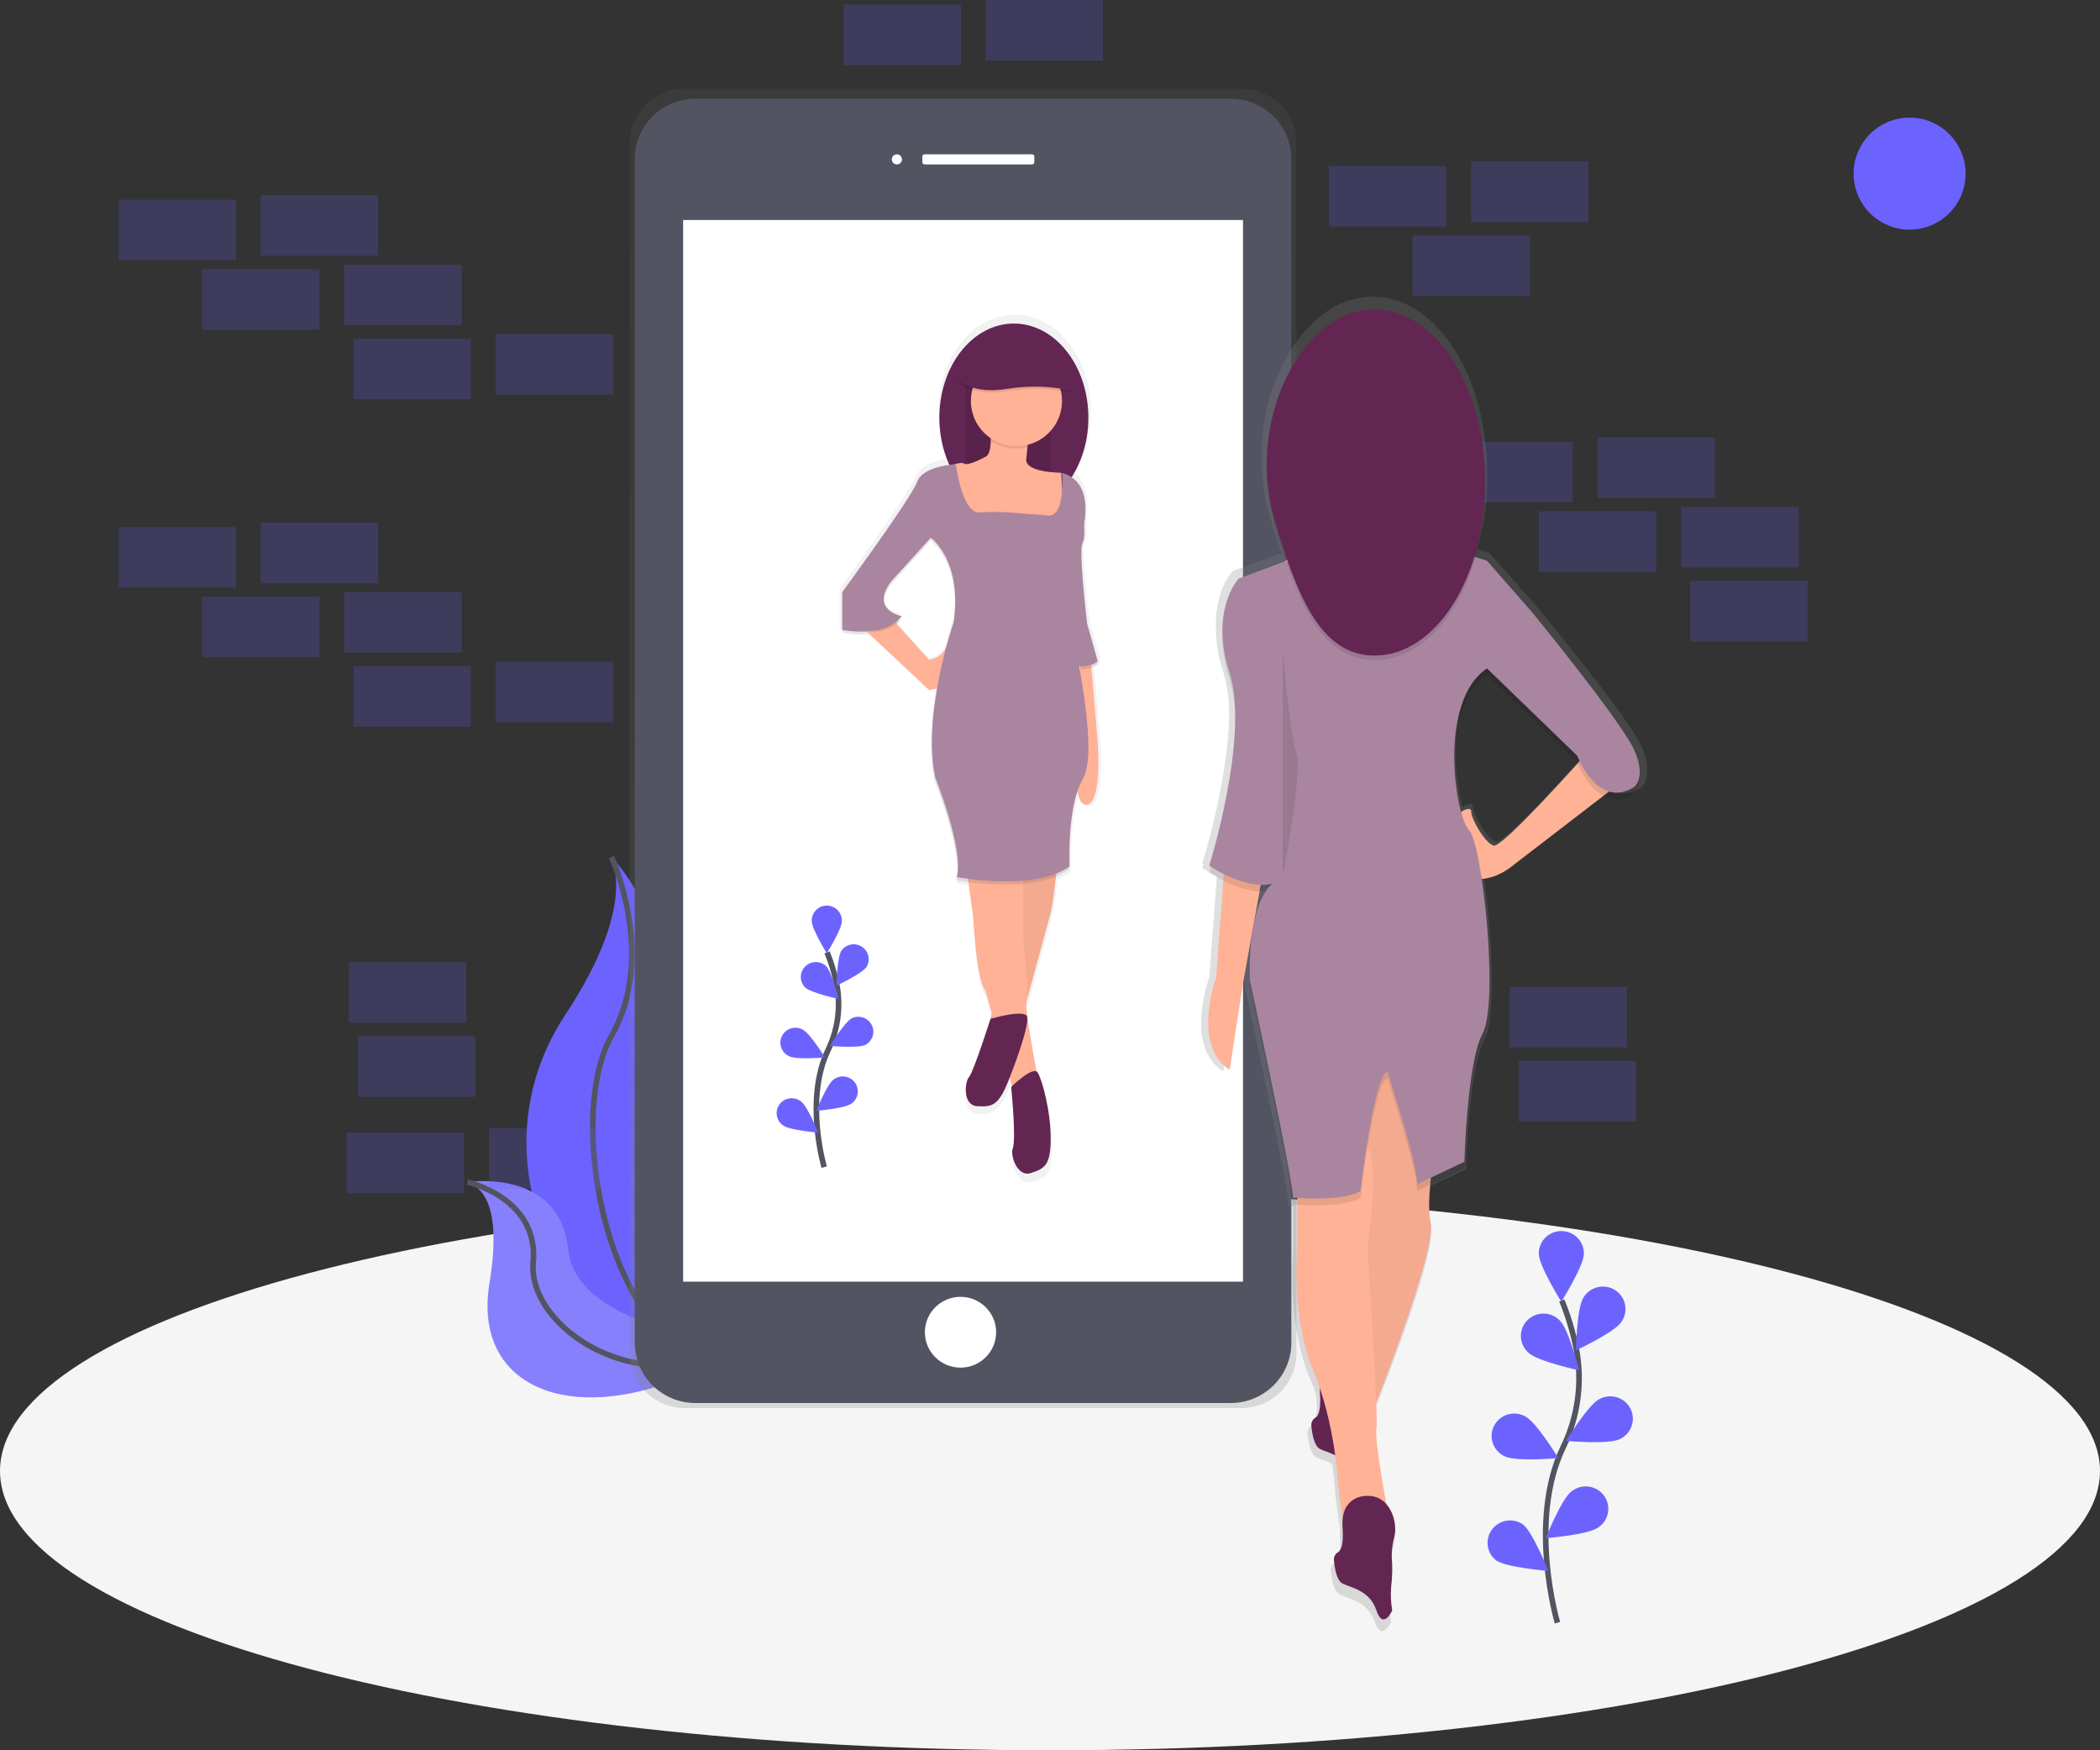 <svg width="750" height="625" viewBox="0 0 750 625" fill="none" xmlns="http://www.w3.org/2000/svg">
<rect x="0" y="0" width="750" height="625" fill="#333333" stroke="none"/>
<g id="what to wear today">
<g id="background">
<path id="Vector" d="M375 625C582.107 625 750 580.351 750 525.273C750 470.195 582.107 425.546 375 425.546C167.893 425.546 0 470.195 0 525.273C0 580.351 167.893 625 375 625Z" fill="#F5F5F5"/>
<path id="Vector_2" d="M218.403 306.029C218.403 306.029 247.298 334.725 230.984 377.308C214.669 419.892 258.952 490.706 258.952 490.706C258.952 490.706 258.476 490.634 257.597 490.482C198.25 480.071 168.758 412.668 201.758 362.588C214.024 343.975 224.097 322.111 218.403 306.029Z" fill="#6C63FF"/>
<path id="Vector_3" d="M218.403 306.029C218.403 306.029 234.718 341.204 218.403 369.9C202.089 398.596 215.605 479.134 258.952 490.706" stroke="#535461" stroke-width="2" stroke-miterlimit="10"/>
<path id="Vector_4" d="M166.935 422.102C166.935 422.102 199.911 416.888 202.911 446.233C205.911 475.578 266.315 479.646 266.315 479.646L265.185 480.391C215.315 512.899 167.605 501.102 174.863 457.966C177.5 441.884 177.282 425.762 166.935 422.102Z" fill="#6C63FF"/>
<path id="Vector_5" opacity="0.2" d="M166.935 422.102C166.935 422.102 199.911 416.888 202.911 446.233C205.911 475.578 266.315 479.646 266.315 479.646L265.185 480.391C215.315 512.899 167.605 501.102 174.863 457.966C177.5 441.884 177.282 425.762 166.935 422.102Z" fill="#F5F5F5"/>
<path id="Vector_6" d="M166.935 422.102C166.935 422.102 192.532 427.708 190.427 450.79C188.323 473.872 228.435 501.607 266.315 479.622" stroke="#535461" stroke-width="2" stroke-miterlimit="10"/>
<path id="Vector_7" d="M443.323 31.635H244.581C241.999 31.63 239.442 32.13 237.055 33.106C234.668 34.083 232.498 35.517 230.669 37.326C228.84 39.136 227.388 41.285 226.396 43.652C225.404 46.019 224.891 48.557 224.887 51.121V483.314C224.891 485.878 225.404 488.416 226.396 490.783C227.388 493.15 228.84 495.299 230.669 497.109C232.498 498.918 234.668 500.352 237.055 501.329C239.442 502.305 241.999 502.805 244.581 502.8H443.323C445.904 502.805 448.461 502.305 450.848 501.329C453.235 500.352 455.405 498.918 457.234 497.109C459.063 495.299 460.515 493.15 461.507 490.783C462.499 488.416 463.012 485.878 463.016 483.314V51.121C463.012 48.557 462.499 46.019 461.507 43.652C460.515 41.285 459.063 39.136 457.234 37.326C455.405 35.517 453.235 34.083 450.848 33.106C448.461 32.13 445.904 31.63 443.323 31.635V31.635Z" fill="url(#paint0_linear)"/>
<path id="Vector_8" d="M439.524 35.247H248.371C236.403 35.247 226.702 44.882 226.702 56.767V479.478C226.702 491.363 236.403 500.998 248.371 500.998H439.524C451.492 500.998 461.194 491.363 461.194 479.478V56.767C461.194 44.882 451.492 35.247 439.524 35.247Z" fill="#535461"/>
<path id="Vector_9" d="M443.927 78.567H243.976V457.662H443.927V78.567Z" fill="white"/>
<path id="Vector_10" d="M320.323 58.713C321.325 58.713 322.137 57.907 322.137 56.911C322.137 55.916 321.325 55.109 320.323 55.109C319.32 55.109 318.508 55.916 318.508 56.911C318.508 57.907 319.32 58.713 320.323 58.713Z" fill="white"/>
<path id="Vector_11" d="M368.597 55.101H330.218C329.772 55.101 329.411 55.46 329.411 55.902V57.913C329.411 58.355 329.772 58.713 330.218 58.713H368.597C369.042 58.713 369.403 58.355 369.403 57.913V55.902C369.403 55.46 369.042 55.101 368.597 55.101Z" fill="white"/>
<path id="Vector_12" d="M343.04 488.36C350.069 488.36 355.766 482.702 355.766 475.722C355.766 468.742 350.069 463.084 343.04 463.084C336.012 463.084 330.315 468.742 330.315 475.722C330.315 482.702 336.012 488.36 343.04 488.36Z" fill="white"/>
<path id="Vector_13" opacity="0.2" d="M135.081 69.678H93.145V91.302H135.081V69.678Z" fill="#6C63FF"/>
<path id="Vector_14" opacity="0.2" d="M164.919 94.505H122.984V116.129H164.919V94.505Z" fill="#6C63FF"/>
<path id="Vector_15" opacity="0.2" d="M84.274 71.279H42.339V92.903H84.274V71.279Z" fill="#6C63FF"/>
<path id="Vector_16" opacity="0.2" d="M393.952 0H352.016V21.624H393.952V0Z" fill="#6C63FF"/>
<path id="Vector_17" opacity="0.2" d="M343.145 1.602H301.21V23.226H343.145V1.602Z" fill="#6C63FF"/>
<path id="Vector_18" opacity="0.2" d="M218.952 119.333H177.016V140.957H218.952V119.333Z" fill="#6C63FF"/>
<path id="Vector_19" opacity="0.2" d="M168.145 120.935H126.21V142.559H168.145V120.935Z" fill="#6C63FF"/>
<path id="Vector_20" opacity="0.2" d="M114.113 96.107H72.177V117.731H114.113V96.107Z" fill="#6C63FF"/>
<path id="Vector_21" opacity="0.2" d="M612.5 156.174H570.565V177.798H612.5V156.174Z" fill="#6C63FF"/>
<path id="Vector_22" opacity="0.2" d="M642.339 181.002H600.403V202.626H642.339V181.002Z" fill="#6C63FF"/>
<path id="Vector_23" opacity="0.2" d="M561.694 157.776H519.758V179.4H561.694V157.776Z" fill="#6C63FF"/>
<path id="Vector_24" opacity="0.2" d="M645.565 207.431H603.629V229.055H645.565V207.431Z" fill="#6C63FF"/>
<path id="Vector_25" opacity="0.2" d="M581.048 352.392H539.113V374.017H581.048V352.392Z" fill="#6C63FF"/>
<path id="Vector_26" opacity="0.2" d="M584.274 378.822H542.339V400.446H584.274V378.822Z" fill="#6C63FF"/>
<path id="Vector_27" opacity="0.2" d="M166.532 343.583H124.597V365.207H166.532V343.583Z" fill="#6C63FF"/>
<path id="Vector_28" opacity="0.2" d="M169.758 370.012H127.823V391.636H169.758V370.012Z" fill="#6C63FF"/>
<path id="Vector_29" opacity="0.2" d="M591.532 182.603H549.597V204.227H591.532V182.603Z" fill="#6C63FF"/>
<path id="Vector_30" opacity="0.2" d="M135.081 186.608H93.145V208.232H135.081V186.608Z" fill="#6C63FF"/>
<path id="Vector_31" opacity="0.2" d="M164.919 211.435H122.984V233.06H164.919V211.435Z" fill="#6C63FF"/>
<path id="Vector_32" opacity="0.2" d="M84.274 188.21H42.339V209.834H84.274V188.21Z" fill="#6C63FF"/>
<path id="Vector_33" opacity="0.2" d="M218.952 236.263H177.016V257.887H218.952V236.263Z" fill="#6C63FF"/>
<path id="Vector_34" opacity="0.2" d="M168.145 237.865H126.21V259.489H168.145V237.865Z" fill="#6C63FF"/>
<path id="Vector_35" opacity="0.2" d="M114.113 213.037H72.177V234.661H114.113V213.037Z" fill="#6C63FF"/>
<path id="Vector_36" opacity="0.2" d="M216.532 402.849H174.597V424.473H216.532V402.849Z" fill="#6C63FF"/>
<path id="Vector_37" opacity="0.2" d="M165.726 404.45H123.79V426.074H165.726V404.45Z" fill="#6C63FF"/>
<path id="Vector_38" opacity="0.2" d="M567.339 57.664H525.403V79.288H567.339V57.664Z" fill="#6C63FF"/>
<path id="Vector_39" opacity="0.2" d="M516.532 59.266H474.597V80.89H516.532V59.266Z" fill="#6C63FF"/>
<path id="Vector_40" opacity="0.2" d="M546.371 84.094H504.435V105.718H546.371V84.094Z" fill="#6C63FF"/>
<path id="Vector_41" d="M556.234 579.445C556.234 579.445 545.54 543.405 558.242 516.864C563.639 505.769 565.266 493.235 562.879 481.144C561.702 475.414 559.998 469.803 557.79 464.381" stroke="#535461" stroke-width="2" stroke-miterlimit="10"/>
<path id="Vector_42" d="M565.685 447.602C565.685 452.023 557.621 464.83 557.621 464.83C557.621 464.83 549.556 452.015 549.556 447.602C549.556 445.478 550.406 443.441 551.918 441.939C553.431 440.437 555.482 439.594 557.621 439.594C559.76 439.594 561.811 440.437 563.323 441.939C564.836 443.441 565.685 445.478 565.685 447.602Z" fill="#6C63FF"/>
<path id="Vector_43" d="M579.032 472.078C576.613 475.786 562.839 482.193 562.839 482.193C562.839 482.193 563.089 467.088 565.508 463.38C566.058 462.446 566.793 461.632 567.669 460.987C568.545 460.343 569.543 459.882 570.604 459.631C571.664 459.381 572.765 459.347 573.839 459.53C574.913 459.714 575.938 460.112 576.853 460.701C577.768 461.289 578.553 462.055 579.161 462.954C579.77 463.852 580.188 464.863 580.392 465.926C580.596 466.99 580.58 468.083 580.346 469.14C580.113 470.198 579.666 471.197 579.032 472.078V472.078Z" fill="#6C63FF"/>
<path id="Vector_44" d="M578.419 513.9C574.443 515.886 559.298 514.517 559.298 514.517C559.298 514.517 567.193 501.607 571.161 499.62C572.111 499.093 573.158 498.761 574.24 498.646C575.322 498.531 576.416 498.635 577.457 498.951C578.497 499.267 579.463 499.789 580.295 500.485C581.127 501.181 581.809 502.038 582.299 503.002C582.789 503.967 583.077 505.021 583.147 506.099C583.216 507.177 583.065 508.259 582.703 509.278C582.34 510.297 581.774 511.232 581.038 512.028C580.302 512.824 579.411 513.463 578.419 513.908V513.9Z" fill="#6C63FF"/>
<path id="Vector_45" d="M570.806 545.439C567.226 548.066 552.065 549.252 552.065 549.252C552.065 549.252 557.645 535.204 561.226 532.577C562.071 531.891 563.048 531.382 564.097 531.081C565.147 530.781 566.247 530.695 567.33 530.83C568.414 530.964 569.458 531.316 570.401 531.863C571.344 532.41 572.165 533.142 572.814 534.014C573.464 534.886 573.928 535.88 574.179 536.935C574.43 537.991 574.463 539.086 574.275 540.154C574.088 541.222 573.683 542.242 573.087 543.15C572.491 544.059 571.715 544.838 570.806 545.439V545.439Z" fill="#6C63FF"/>
<path id="Vector_46" d="M545.895 483.05C549.121 486.125 563.952 489.321 563.952 489.321C563.952 489.321 560.315 474.657 557.121 471.581C556.375 470.79 555.475 470.158 554.476 469.723C553.477 469.288 552.4 469.058 551.309 469.048C550.218 469.039 549.136 469.249 548.129 469.666C547.123 470.084 546.212 470.7 545.451 471.477C544.691 472.254 544.098 473.176 543.707 474.188C543.316 475.199 543.136 476.279 543.177 477.362C543.219 478.444 543.481 479.507 543.948 480.486C544.415 481.466 545.078 482.34 545.895 483.058V483.05Z" fill="#6C63FF"/>
<path id="Vector_47" d="M537.46 520.051C541.436 522.037 556.581 520.668 556.581 520.668C556.581 520.668 548.686 507.757 544.718 505.771C543.768 505.244 542.721 504.912 541.639 504.797C540.557 504.682 539.463 504.786 538.422 505.102C537.382 505.418 536.416 505.94 535.584 506.636C534.752 507.332 534.07 508.188 533.58 509.153C533.09 510.118 532.802 511.171 532.732 512.25C532.663 513.328 532.814 514.41 533.176 515.428C533.539 516.447 534.105 517.383 534.841 518.179C535.577 518.975 536.468 519.614 537.46 520.059V520.051Z" fill="#6C63FF"/>
<path id="Vector_48" d="M534.234 557.132C537.814 559.759 552.976 560.945 552.976 560.945C552.976 560.945 547.395 546.897 543.814 544.27C542.092 543.129 539.993 542.689 537.952 543.043C535.912 543.396 534.087 544.516 532.855 546.169C531.624 547.823 531.08 549.884 531.336 551.925C531.593 553.966 532.63 555.83 534.234 557.132Z" fill="#6C63FF"/>
<path id="Vector_49" d="M294.355 416.76C294.355 416.76 287.234 392.733 295.694 375.058C299.29 367.664 300.373 359.312 298.782 351.255C297.997 347.436 296.86 343.696 295.387 340.083" stroke="#535461" stroke-width="2" stroke-miterlimit="10"/>
<path id="Vector_50" d="M300.661 328.91C300.661 331.858 295.29 340.387 295.29 340.387C295.29 340.387 289.919 331.85 289.919 328.91C289.891 328.193 290.009 327.477 290.267 326.806C290.524 326.136 290.914 325.523 291.416 325.006C291.917 324.488 292.518 324.077 293.183 323.796C293.848 323.515 294.563 323.37 295.286 323.37C296.009 323.37 296.725 323.515 297.39 323.796C298.055 324.077 298.656 324.488 299.157 325.006C299.658 325.523 300.049 326.136 300.306 326.806C300.563 327.477 300.681 328.193 300.653 328.91H300.661Z" fill="#6C63FF"/>
<path id="Vector_51" d="M309.532 345.216C307.919 347.691 298.742 351.96 298.742 351.96C298.742 351.96 298.911 341.901 300.516 339.426C301.32 338.31 302.525 337.544 303.882 337.288C305.239 337.032 306.644 337.305 307.803 338.051C308.963 338.796 309.789 339.957 310.109 341.291C310.43 342.626 310.22 344.031 309.524 345.216H309.532Z" fill="#6C63FF"/>
<path id="Vector_52" d="M309.145 373.079C306.5 374.401 296.403 373.488 296.403 373.488C296.403 373.488 301.661 364.886 304.306 363.557C305.569 362.986 307.004 362.922 308.313 363.379C309.622 363.835 310.702 364.777 311.327 366.006C311.952 367.236 312.074 368.658 311.668 369.975C311.261 371.292 310.357 372.401 309.145 373.071V373.079Z" fill="#6C63FF"/>
<path id="Vector_53" d="M304.032 394.103C301.613 395.857 291.548 396.642 291.548 396.642C291.548 396.642 295.266 387.279 297.653 385.533C298.218 385.088 298.866 384.76 299.561 384.569C300.256 384.378 300.982 384.328 301.696 384.422C302.411 384.515 303.099 384.751 303.72 385.114C304.341 385.478 304.882 385.961 305.311 386.537C305.74 387.112 306.048 387.767 306.216 388.463C306.385 389.159 306.41 389.881 306.292 390.587C306.173 391.293 305.913 391.968 305.526 392.572C305.139 393.176 304.634 393.697 304.04 394.103H304.032Z" fill="#6C63FF"/>
<path id="Vector_54" d="M287.476 352.545C289.605 354.595 299.508 356.717 299.508 356.717C299.508 356.717 297.089 346.946 294.96 344.896C293.926 343.977 292.575 343.491 291.189 343.539C289.803 343.587 288.489 344.166 287.523 345.155C286.557 346.143 286.013 347.464 286.006 348.842C285.999 350.219 286.528 351.546 287.484 352.545H287.476Z" fill="#6C63FF"/>
<path id="Vector_55" d="M281.855 377.18C284.5 378.501 294.597 377.588 294.597 377.588C294.597 377.588 289.339 368.987 286.694 367.657C286.061 367.308 285.365 367.089 284.645 367.013C283.926 366.938 283.198 367.008 282.506 367.218C281.815 367.429 281.173 367.776 280.62 368.239C280.066 368.703 279.613 369.272 279.287 369.913C278.961 370.555 278.768 371.255 278.721 371.972C278.674 372.689 278.774 373.408 279.014 374.086C279.254 374.764 279.629 375.387 280.117 375.917C280.605 376.447 281.196 376.874 281.855 377.172V377.18Z" fill="#6C63FF"/>
<path id="Vector_56" d="M279.702 401.888C282.121 403.642 292.185 404.426 292.185 404.426C292.185 404.426 288.468 395.064 286.081 393.318C285.516 392.873 284.867 392.545 284.173 392.354C283.478 392.163 282.752 392.113 282.038 392.207C281.323 392.3 280.635 392.536 280.014 392.899C279.393 393.262 278.852 393.746 278.423 394.321C277.994 394.897 277.686 395.552 277.518 396.248C277.349 396.944 277.324 397.666 277.442 398.372C277.561 399.078 277.821 399.753 278.208 400.357C278.595 400.961 279.1 401.482 279.694 401.888H279.702Z" fill="#6C63FF"/>
<path id="Vector_57" d="M393.024 265.247L390.726 237.865C391.561 237.596 392.34 237.178 393.024 236.632L392.766 235.719C392.855 235.654 392.944 235.598 393.024 235.534L389.145 221.775C389.145 221.775 387.121 205.012 387.024 196.603C387.024 194.817 387.177 193.56 387.484 193.151C387.976 192.494 388.129 190.748 388.097 188.538C388.097 187.233 388.097 185.719 387.944 184.173C388.532 180.225 388.903 172.368 383.452 168.46C387.546 161.939 389.679 154.392 389.597 146.707C389.597 127.734 377.427 112.357 362.419 112.357C347.411 112.357 335.242 127.734 335.242 146.707C335.213 152.585 336.439 158.402 338.839 163.774C335.282 164.231 328.661 165.656 327.065 170.029C324.847 176.084 299.911 210.21 299.911 210.21V225.075C303.135 225.698 306.43 225.87 309.702 225.587L331.476 245.986C331.476 245.986 332.589 245.826 334.29 245.481C333.098 252.09 332.485 258.79 332.46 265.504C332.384 270.036 332.801 274.563 333.702 279.007C333.702 279.007 341.661 298.885 341.935 310.634C341.932 311.836 341.78 313.033 341.484 314.198L341.718 314.246C341.653 314.614 341.581 314.967 341.484 315.303C341.484 315.303 343.145 315.631 345.831 315.992L347.581 328.518C347.581 328.518 348.685 352.184 352.016 355.484L354.371 363.893L353.911 365.871C353.911 365.871 347.871 384.38 346.097 387.071C345.024 388.256 344.331 392.765 345.75 395.512C346.034 396.147 346.492 396.688 347.073 397.074C347.654 397.459 348.334 397.673 349.032 397.691C354.282 397.971 356.75 397.755 360.411 388.537L360.919 387.247L361.798 390.387L361.46 390.715C361.46 390.715 363.403 409.704 362.016 413.284C361.129 415.583 363.677 423.744 368.669 422.094C373.661 420.444 375.806 419.323 375.806 409.408C375.806 399.493 372.758 388.216 371.097 385.469C370.986 385.284 370.823 385.134 370.629 385.037C369.153 377.132 366.919 364.59 366.806 360.209L375.331 328.974C376.011 326.477 376.51 323.934 376.823 321.366L377.726 313.974C379.393 313.321 380.979 312.48 382.452 311.467C382.452 311.467 382.452 311.074 382.452 310.394C382.452 310.394 382.387 309.056 382.371 306.894C382.371 301.015 382.879 290.692 385.597 283.099C386.161 286.071 387.21 288.201 389.105 287.825C394.685 286.679 393.024 265.247 393.024 265.247ZM386.194 238.49H386.645L386.548 240.564C386.43 239.843 386.309 239.141 386.185 238.458L386.194 238.49ZM337.806 229.864C336.879 234.117 331.532 234.974 331.532 234.974L319.75 221.919C320.413 221.379 321.019 220.773 321.556 220.109C321.556 220.109 321.242 220.045 320.75 219.901C321.032 219.621 321.298 219.324 321.556 219.004C321.556 219.004 315.492 217.859 315.04 213.286C315.186 211.684 315.944 209.786 317.677 207.447L332.089 191.485C332.089 191.485 340.79 197.676 340.96 213.95C340.927 216.379 340.731 218.803 340.371 221.206C340.371 221.206 339.21 224.554 337.782 229.856L337.806 229.864Z" fill="url(#paint1_linear)"/>
<path id="Vector_58" d="M389.347 232.915L392.064 265.247C392.064 265.247 393.677 286.271 388.266 287.344C382.855 288.417 384.468 268.475 384.468 268.475L386.081 232.899L389.347 232.915Z" fill="#FFB296"/>
<path id="Vector_59" opacity="0.1" d="M392.065 237.216L388.266 223.737C388.266 223.737 385.04 196.787 386.653 194.633C388.266 192.478 386.113 177.926 386.113 177.926L379.331 187.088L377.419 205.981L382.839 238.818C382.839 238.818 388.806 239.923 392.065 237.216Z" fill="black"/>
<path id="Vector_60" d="M362.097 182.804C376.795 182.804 388.71 167.744 388.71 149.166C388.71 130.589 376.795 115.529 362.097 115.529C347.399 115.529 335.484 130.589 335.484 149.166C335.484 167.744 347.399 182.804 362.097 182.804Z" fill="#632652"/>
<path id="Vector_61" opacity="0.05" d="M353.742 363.829C353.742 363.829 347.831 381.953 346.089 384.588C344.758 386.607 343.823 394.712 348.96 395C354.097 395.288 356.516 395.064 360.105 386.038C363.694 377.012 367.363 366.28 366.847 363.18C366.331 360.081 353.742 363.829 353.742 363.829Z" fill="black"/>
<path id="Vector_62" d="M375.242 134.278H344.847V168.772H375.242V134.278Z" fill="#632652"/>
<path id="Vector_63" opacity="0.1" d="M375.242 134.278H344.847V168.772H375.242V134.278Z" fill="black"/>
<path id="Vector_64" d="M352.419 146.131C352.419 146.131 355.645 159.61 352.419 162.837C352.419 162.837 345.903 166.61 344.274 165.536C342.645 164.463 336.129 167.691 336.129 167.691L346.444 190.332L368.153 191.934L379.548 188.73V176.348L379.008 168.804C379.008 168.804 365.984 168.804 366.524 163.951C367.065 159.097 368.137 146.163 368.137 146.163L352.419 146.131Z" fill="#FFB296"/>
<path id="Vector_65" d="M377.952 306.221L376.242 320.229C375.936 322.743 375.448 325.232 374.782 327.677L361.669 375.73L352.984 367.137L362.75 325.09L365.468 300.831L377.952 306.221Z" fill="#FFB296"/>
<path id="Vector_66" opacity="0.05" d="M377.952 306.221L376.242 320.229C375.936 322.743 375.448 325.232 374.782 327.677L361.669 375.73L352.984 367.137L362.75 325.09L365.468 300.831L377.952 306.221Z" fill="black"/>
<path id="Vector_67" d="M344.847 307.839L347.581 327.244C347.581 327.244 348.669 350.422 351.919 353.674L362.774 392.485L371.46 389.282C371.46 389.282 365.492 359.096 366.573 356.941C367.653 354.787 365.484 336.455 365.484 336.455V324.009C365.484 324.009 365.484 311.611 364.944 307.839C364.403 304.067 344.847 307.839 344.847 307.839Z" fill="#FFB296"/>
<path id="Vector_68" opacity="0.1" d="M349.589 183.973C347.379 184.069 343.589 181.77 341.25 166.762C341.25 166.762 329.645 167.162 327.476 173.089C325.306 179.015 300.863 212.437 300.863 212.437V225.916C300.863 225.916 315.516 229.119 322.032 221.062C322.032 221.062 310.637 218.908 318.234 208.664L332.347 193.031C332.347 193.031 343.742 201.12 340.492 223.217C340.492 223.217 329.097 256.093 333.976 278.734C333.976 278.734 344.29 304.611 341.573 314.31C341.573 314.31 368.71 319.7 381.734 310.538C381.734 310.538 380.645 288.978 386.621 278.734C392.597 268.491 381.734 222.135 381.734 222.135C381.734 222.135 375.073 209.081 379.419 204.227C383.766 199.374 380.226 188.21 380.226 188.21C380.226 188.21 390.96 173.081 379.024 169.853C379.024 169.853 380.637 187.104 373.056 184.942L359.484 183.933C356.188 183.754 352.883 183.768 349.589 183.973V183.973Z" fill="black"/>
<path id="Vector_69" d="M317.742 219.981L331.815 235.614C331.815 235.614 337.056 234.813 337.96 230.609C337.96 230.609 354.605 232.379 350.806 238.305C347.008 244.232 331.806 246.394 331.806 246.394L303.581 219.965L317.742 219.981Z" fill="#FFB296"/>
<path id="Vector_70" opacity="0.1" d="M367.064 159.65C367.597 154.044 368.185 146.948 368.185 146.948H352.419C353.219 150.367 353.702 153.852 353.863 157.359C355.772 158.644 357.933 159.513 360.204 159.908C362.476 160.302 364.806 160.215 367.04 159.65H367.064Z" fill="black"/>
<path id="Vector_71" d="M363.024 159.337C372.017 159.337 379.306 152.098 379.306 143.167C379.306 134.237 372.017 126.997 363.024 126.997C354.032 126.997 346.742 134.237 346.742 143.167C346.742 152.098 354.032 159.337 363.024 159.337Z" fill="#FFB296"/>
<path id="Vector_72" opacity="0.1" d="M304.411 223.481C304.411 223.481 312.903 229.207 321.137 221.999L314.685 216.986H303.863L304.411 223.481Z" fill="black"/>
<path id="Vector_73" opacity="0.1" d="M382.024 194.376C382.644 199.578 382.451 204.843 381.452 209.986C379.839 219.148 379.992 231.009 382.347 233.164" fill="black"/>
<path id="Vector_74" opacity="0.1" d="M341.935 136.176C341.935 136.176 346.774 141.782 359.677 139.66C367.446 138.405 375.385 138.641 383.065 140.356L379.839 131.306L370.968 124.338H358.065L346.774 131.306L341.935 136.176Z" fill="black"/>
<path id="Vector_75" d="M341.935 135.375C341.935 135.375 346.774 140.981 359.677 138.859C367.446 137.604 375.385 137.84 383.065 139.555L379.839 130.505L370.968 123.538H358.065L346.774 130.505L341.935 135.375Z" fill="#632652"/>
<path id="Vector_76" d="M585.984 265.912C580.984 255.308 548.5 216.145 548.5 216.145L531.839 197.38L527.605 196.082C529.967 187.762 531.15 179.155 531.121 170.51C531.121 170.238 531.121 169.965 531.121 169.709C531.121 169.453 531.121 169.164 531.121 168.908C531.121 134.133 512.847 105.942 490.298 105.942C476.21 105.942 463.782 116.954 456.427 133.701C452.448 142.853 450.451 152.733 450.564 162.701C450.47 170.386 451.558 178.04 453.79 185.398C455.056 189.595 456.331 193.616 457.653 197.412L457.266 197.644L440.202 203.915C440.202 203.915 433.984 210.49 434.242 223.625C434.192 229.129 435.081 234.602 436.871 239.811C438.328 244.752 439.035 249.88 438.968 255.028C438.766 278.71 429.379 308.335 429.379 308.335L429.798 308.608C429.532 309.489 429.379 309.969 429.379 309.969C431.061 311.059 432.809 312.046 434.613 312.924L431.871 349.125C431.871 349.125 422.71 373.6 436.871 382.57L441.871 350.751L448.048 316.881C448.765 316.923 449.484 316.923 450.202 316.881C450.403 316.881 450.605 316.833 450.806 316.817C448.282 320.141 444.145 328.494 444.355 347.443C444.355 348.772 444.355 350.142 444.403 351.584C444.403 351.584 461.064 427.452 460.234 430.72C460.234 430.72 460.855 430.776 461.903 430.84V447.05C461.903 447.05 459.403 472.342 467.734 491.9C468.637 494.03 469.452 496.185 470.153 498.307C470.153 498.852 470.153 499.42 470.202 500.029C470.653 506.212 469.637 508.334 468.589 508.975C468.076 509.257 467.654 509.675 467.369 510.184C467.084 510.692 466.948 511.269 466.976 511.85C467.242 514.877 468 519.362 470.202 520.428C471.645 521.132 473.718 521.693 475.798 522.686C476.702 529.173 476.863 533.474 476.863 533.474L478.532 545.712H478.589C478.465 546.799 478.446 547.896 478.532 548.987C478.984 555.17 477.968 557.293 476.919 557.933C476.407 558.215 475.984 558.634 475.699 559.142C475.414 559.65 475.278 560.227 475.306 560.808C475.573 563.836 476.331 568.321 478.532 569.386C481.863 570.988 488.532 571.837 491.024 579.173C493.516 586.509 496.855 579.173 496.855 579.173C496.345 576.306 496.215 573.384 496.468 570.483C496.908 566.893 496.978 563.268 496.677 559.663C496.604 557.153 496.945 554.648 497.685 552.247C498.492 548.939 497.621 543.741 494.669 540.482C493.411 533.65 490.363 516.343 491.024 513.083C491.202 512.202 491.153 508.638 490.96 503.593C499.097 482.85 512.79 446.113 511.016 438.024C510.21 434.324 510.363 428.998 510.935 423.496L523.508 417.633C523.508 417.633 524.532 381.329 530.169 371.133C532.081 367.673 532.815 359.753 532.766 350.31C532.704 337.86 531.747 325.431 529.903 313.117C532.677 312.884 535.992 312.051 540.161 309.112L575.355 282.386C578.306 283.764 581.871 283.892 585.984 281.377C585.984 281.377 588.492 279.736 588.177 274.97C588.339 272.896 587.903 269.933 585.984 265.912ZM534.371 300.535C531.04 299.734 526.04 290.604 526.04 288.129C526.04 285.654 522.306 288.081 522.29 288.129C520.667 281.753 519.83 275.204 519.798 268.627C519.919 256.141 522.903 242.943 531.895 236.872L565.218 269.14C565.218 269.14 565.339 269.452 565.573 269.989C557.702 278.614 537.032 301.207 534.339 300.535H534.371Z" fill="url(#paint2_linear)"/>
<path id="Vector_77" d="M479.484 486.141C479.484 486.141 470.613 486.141 471.419 497.354C471.855 503.425 470.871 505.507 469.879 506.164C469.383 506.447 468.976 506.861 468.703 507.36C468.429 507.859 468.301 508.424 468.331 508.991C468.589 511.962 469.323 516.367 471.419 517.408C474.645 519.01 481.097 519.811 483.516 527.019C485.935 534.227 489.161 527.019 489.161 527.019C488.666 524.204 488.539 521.337 488.782 518.489C489.211 514.965 489.281 511.408 488.992 507.87C488.921 505.407 489.25 502.948 489.968 500.589C491.177 495.352 488.355 485.34 479.484 486.141Z" fill="#632652"/>
<path id="Vector_78" opacity="0.05" d="M479.484 486.141C479.484 486.141 470.613 486.141 471.419 497.354C471.855 503.425 470.871 505.507 469.879 506.164C469.383 506.447 468.976 506.861 468.703 507.36C468.429 507.859 468.301 508.424 468.331 508.991C468.589 511.962 469.323 516.367 471.419 517.408C474.645 519.01 481.097 519.811 483.516 527.019C485.935 534.227 489.161 527.019 489.161 527.019C488.666 524.204 488.539 521.337 488.782 518.489C489.211 514.965 489.281 511.408 488.992 507.87C488.921 505.407 489.25 502.948 489.968 500.589C491.177 495.352 488.355 485.34 479.484 486.141Z" fill="#632652"/>
<path id="Vector_79" d="M566.581 269.1C566.581 269.1 536.742 302.737 533.516 301.936C530.29 301.135 525.452 292.326 525.452 289.923C525.452 287.52 521.823 289.923 521.823 289.923C521.823 289.923 523.032 313.95 526.258 313.95C529.484 313.95 533.516 313.95 539.161 309.945L578.677 279.511L566.581 269.1Z" fill="#FFB296"/>
<path id="Vector_80" d="M437.548 305.941L434.323 349.189C434.323 349.189 425.452 373.216 439.161 382.025L444 350.791L452.065 305.941H437.548Z" fill="#FFB296"/>
<path id="Vector_81" d="M514.968 398.844C514.968 398.844 508.516 425.274 510.935 436.486C513.355 447.699 485.935 514.973 485.935 514.973L476.258 505.363L482.71 430.88L490.774 368.41L514.968 398.844Z" fill="#FFB296"/>
<path id="Vector_82" opacity="0.05" d="M514.968 398.844C514.968 398.844 508.516 425.274 510.935 436.486C513.355 447.699 485.935 514.973 485.935 514.973L476.258 505.363L482.71 430.88L490.774 368.41L514.968 398.844Z" fill="black"/>
<path id="Vector_83" d="M463.355 420.468V445.296C463.355 445.296 460.935 470.124 469 489.345C477.065 508.566 477.871 530.19 477.871 530.19L479.484 542.204L495.613 539.801C495.613 539.801 490.774 514.173 491.581 510.168C492.387 506.164 488.355 445.296 488.355 445.296C488.355 445.296 491.581 423.672 489.968 414.862C488.355 406.052 481.903 395.641 481.903 395.641L463.355 420.468Z" fill="#FFB296"/>
<path id="Vector_84" d="M487.548 534.195C487.548 534.195 478.677 534.195 479.484 545.407C479.919 551.478 478.935 553.56 477.944 554.217C477.448 554.5 477.041 554.915 476.767 555.414C476.494 555.913 476.365 556.477 476.395 557.044C476.653 560.016 477.387 564.42 479.484 565.462C482.71 567.063 489.161 567.864 491.581 575.072C494 582.28 497.226 575.072 497.226 575.072C496.731 572.257 496.604 569.39 496.847 566.543C497.275 563.019 497.345 559.461 497.056 555.923C496.985 553.46 497.315 551.002 498.032 548.643C499.242 543.405 496.419 533.394 487.548 534.195Z" fill="#632652"/>
<path id="Vector_85" d="M491.581 179.4C504.942 179.4 515.774 168.643 515.774 155.373C515.774 142.103 504.942 131.346 491.581 131.346C478.219 131.346 467.387 142.103 467.387 155.373C467.387 168.643 478.219 179.4 491.581 179.4Z" fill="#FFB296"/>
<path id="Vector_86" d="M503.677 159.377C503.677 159.377 496.419 193.015 523.839 201.024C551.258 209.033 493.194 218.643 493.194 218.643L452.065 204.227C452.065 204.227 498.032 181.802 486.742 159.377H503.677Z" fill="#FFB296"/>
<path id="Vector_87" opacity="0.1" d="M491.581 205.028L458.871 202.874L442.355 209.033C442.355 209.033 431.871 220.245 439.129 242.67C446.387 265.095 431.871 311.547 431.871 311.547C431.871 311.547 442.758 318.979 452.032 318.33C452.848 318.275 453.658 318.149 454.452 317.954C454.452 317.954 445.581 323.56 446.387 352.392C446.387 352.392 462.516 426.875 461.71 430.079C461.71 430.079 479.452 431.681 485.903 427.676C485.903 427.676 490.742 385.229 495.581 385.229C495.581 385.229 506.871 419.667 506.065 425.274L523 417.265C523 417.265 523.992 381.625 529.452 371.614C535.452 360.602 529.452 303.538 524.613 298.733C519.774 293.927 513.323 253.082 531.065 241.068L563.323 272.303C563.323 272.303 570.581 291.525 583.484 283.516C583.484 283.516 588.323 280.312 583.484 269.901C578.645 259.489 547.194 221.046 547.194 221.046L531.065 202.626L518.161 198.621C518.161 198.621 500.452 212.236 491.581 205.028Z" fill="black"/>
<path id="Vector_88" d="M491.581 202.626L458.871 200.471L442.355 206.63C442.355 206.63 431.871 217.843 439.129 240.268C446.387 262.693 431.871 309.144 431.871 309.144C431.871 309.144 442.758 316.577 452.032 315.928C452.848 315.872 453.658 315.747 454.452 315.551C454.452 315.551 445.581 321.158 446.387 349.99C446.387 349.99 462.516 424.473 461.71 427.676C461.71 427.676 479.452 429.278 485.903 425.274C485.903 425.274 490.742 382.826 495.581 382.826C495.581 382.826 506.871 417.265 506.065 422.871L523 414.862C523 414.862 523.992 379.222 529.452 369.211C535.452 358.199 529.452 301.135 524.613 296.33C519.774 291.525 513.323 250.679 531.065 238.666L563.323 269.901C563.323 269.901 570.581 289.122 583.484 281.113C583.484 281.113 588.323 277.909 583.484 267.498C578.645 257.086 547.194 218.643 547.194 218.643L531.065 200.223L518.161 196.219C518.161 196.219 500.452 209.834 491.581 202.626Z" fill="#AA85A0"/>
<path id="Vector_89" opacity="0.1" d="M458.113 231.858C458.113 231.858 460.532 261.491 462.952 268.699C465.371 275.907 458.113 312.748 458.113 312.748" fill="black"/>
<path id="Vector_90" opacity="0.1" d="M458.113 139.291C451.519 154.877 450.609 172.261 455.54 188.442C463.677 215.792 472.242 235.694 490.887 235.694C512.71 235.694 530.403 208.016 530.403 173.882C530.403 139.748 512.71 112.069 490.887 112.069C477.242 112.037 465.218 122.849 458.113 139.291Z" fill="black"/>
<path id="Vector_91" d="M458.113 137.689C451.519 153.276 450.609 170.659 455.54 186.84C463.677 214.191 472.242 234.093 490.887 234.093C512.71 234.093 530.403 206.414 530.403 172.28C530.403 138.146 512.71 110.467 490.887 110.467C477.242 110.435 465.218 121.247 458.113 137.689Z" fill="#632652"/>
<circle id="btn-blue" cx="682" cy="62" r="20" fill="#6C63FF"/>
</g>
<g id="cipele_mob">
<path id="cipela2" d="M353.742 363.829C353.742 363.829 347.702 382.794 346.089 384.588C344.476 386.382 343.823 394.712 348.96 395C354.097 395.288 356.516 395.064 360.105 386.038C363.694 377.012 367.363 366.28 366.847 363.18C366.331 360.081 353.742 363.829 353.742 363.829Z" fill="#632652"/>
<path id="cipela" d="M361.129 388.152C361.129 388.152 363.032 406.749 361.669 410.249C360.798 412.499 363.282 420.492 368.185 418.874C373.089 417.257 375.242 416.175 375.242 406.477C375.242 396.778 372.258 385.726 370.629 383.027C369 380.328 361.129 388.152 361.129 388.152Z" fill="#632652"/>
</g>
<g id="haljina_mob">
<path id="Vector_92" d="M392.065 236.151L388.266 222.672C388.266 222.672 385.04 195.722 386.653 193.568C388.266 191.413 386.113 176.861 386.113 176.861L379.331 186.023L377.419 204.884L382.847 237.761C382.847 237.761 388.806 238.818 392.065 236.151Z" fill="#AA85A0"/>
<path id="haljina" d="M349.727 182.978C347.509 183.074 343.703 180.777 341.355 165.785C341.355 165.785 329.704 166.185 327.526 172.105C325.348 178.025 300.806 211.411 300.806 211.411V224.876C300.806 224.876 315.518 228.076 322.061 220.028C322.061 220.028 310.62 217.876 318.247 207.643L332.416 192.026C332.416 192.026 343.857 200.107 340.594 222.18C340.594 222.18 329.153 255.022 334.052 277.639C334.052 277.639 344.408 303.489 341.679 313.177C341.679 313.177 368.925 318.561 382.001 309.409C382.001 309.409 380.908 287.872 386.908 277.639C392.908 267.406 382.001 221.1 382.001 221.1C382.001 221.1 377.095 208.715 381.459 203.867C385.823 199.019 382.001 187.178 382.001 187.178L386.908 188.258C386.908 188.258 391.264 172.105 379.281 168.873C379.281 168.873 380.9 186.106 373.289 183.946L359.662 182.938C356.353 182.759 353.035 182.773 349.727 182.978Z" fill="#AA85A0"/>
<path id="Vector_93" d="M303.863 222.944C303.863 222.944 312.363 228.663 320.597 221.495L314.145 216.481H303.323L303.863 222.944Z" fill="#AA85A0"/>
</g>
</g>
<defs>
<linearGradient id="paint0_linear" x1="343.952" y1="502.8" x2="343.952" y2="31.635" gradientUnits="userSpaceOnUse">
<stop stop-color="#808080" stop-opacity="0.25"/>
<stop offset="0.54" stop-color="#808080" stop-opacity="0.12"/>
<stop offset="1" stop-color="#808080" stop-opacity="0.1"/>
</linearGradient>
<linearGradient id="paint1_linear" x1="53017.9" y1="182084" x2="53017.9" y2="62122" gradientUnits="userSpaceOnUse">
<stop stop-color="#808080" stop-opacity="0.25"/>
<stop offset="0.54" stop-color="#808080" stop-opacity="0.12"/>
<stop offset="1" stop-color="#808080" stop-opacity="0.1"/>
</linearGradient>
<linearGradient id="paint2_linear" x1="106634" y1="233377" x2="138082" y2="233377" gradientUnits="userSpaceOnUse">
<stop stop-color="#808080" stop-opacity="0.25"/>
<stop offset="0.54" stop-color="#808080" stop-opacity="0.12"/>
<stop offset="1" stop-color="#808080" stop-opacity="0.1"/>
</linearGradient>
</defs>
</svg>
